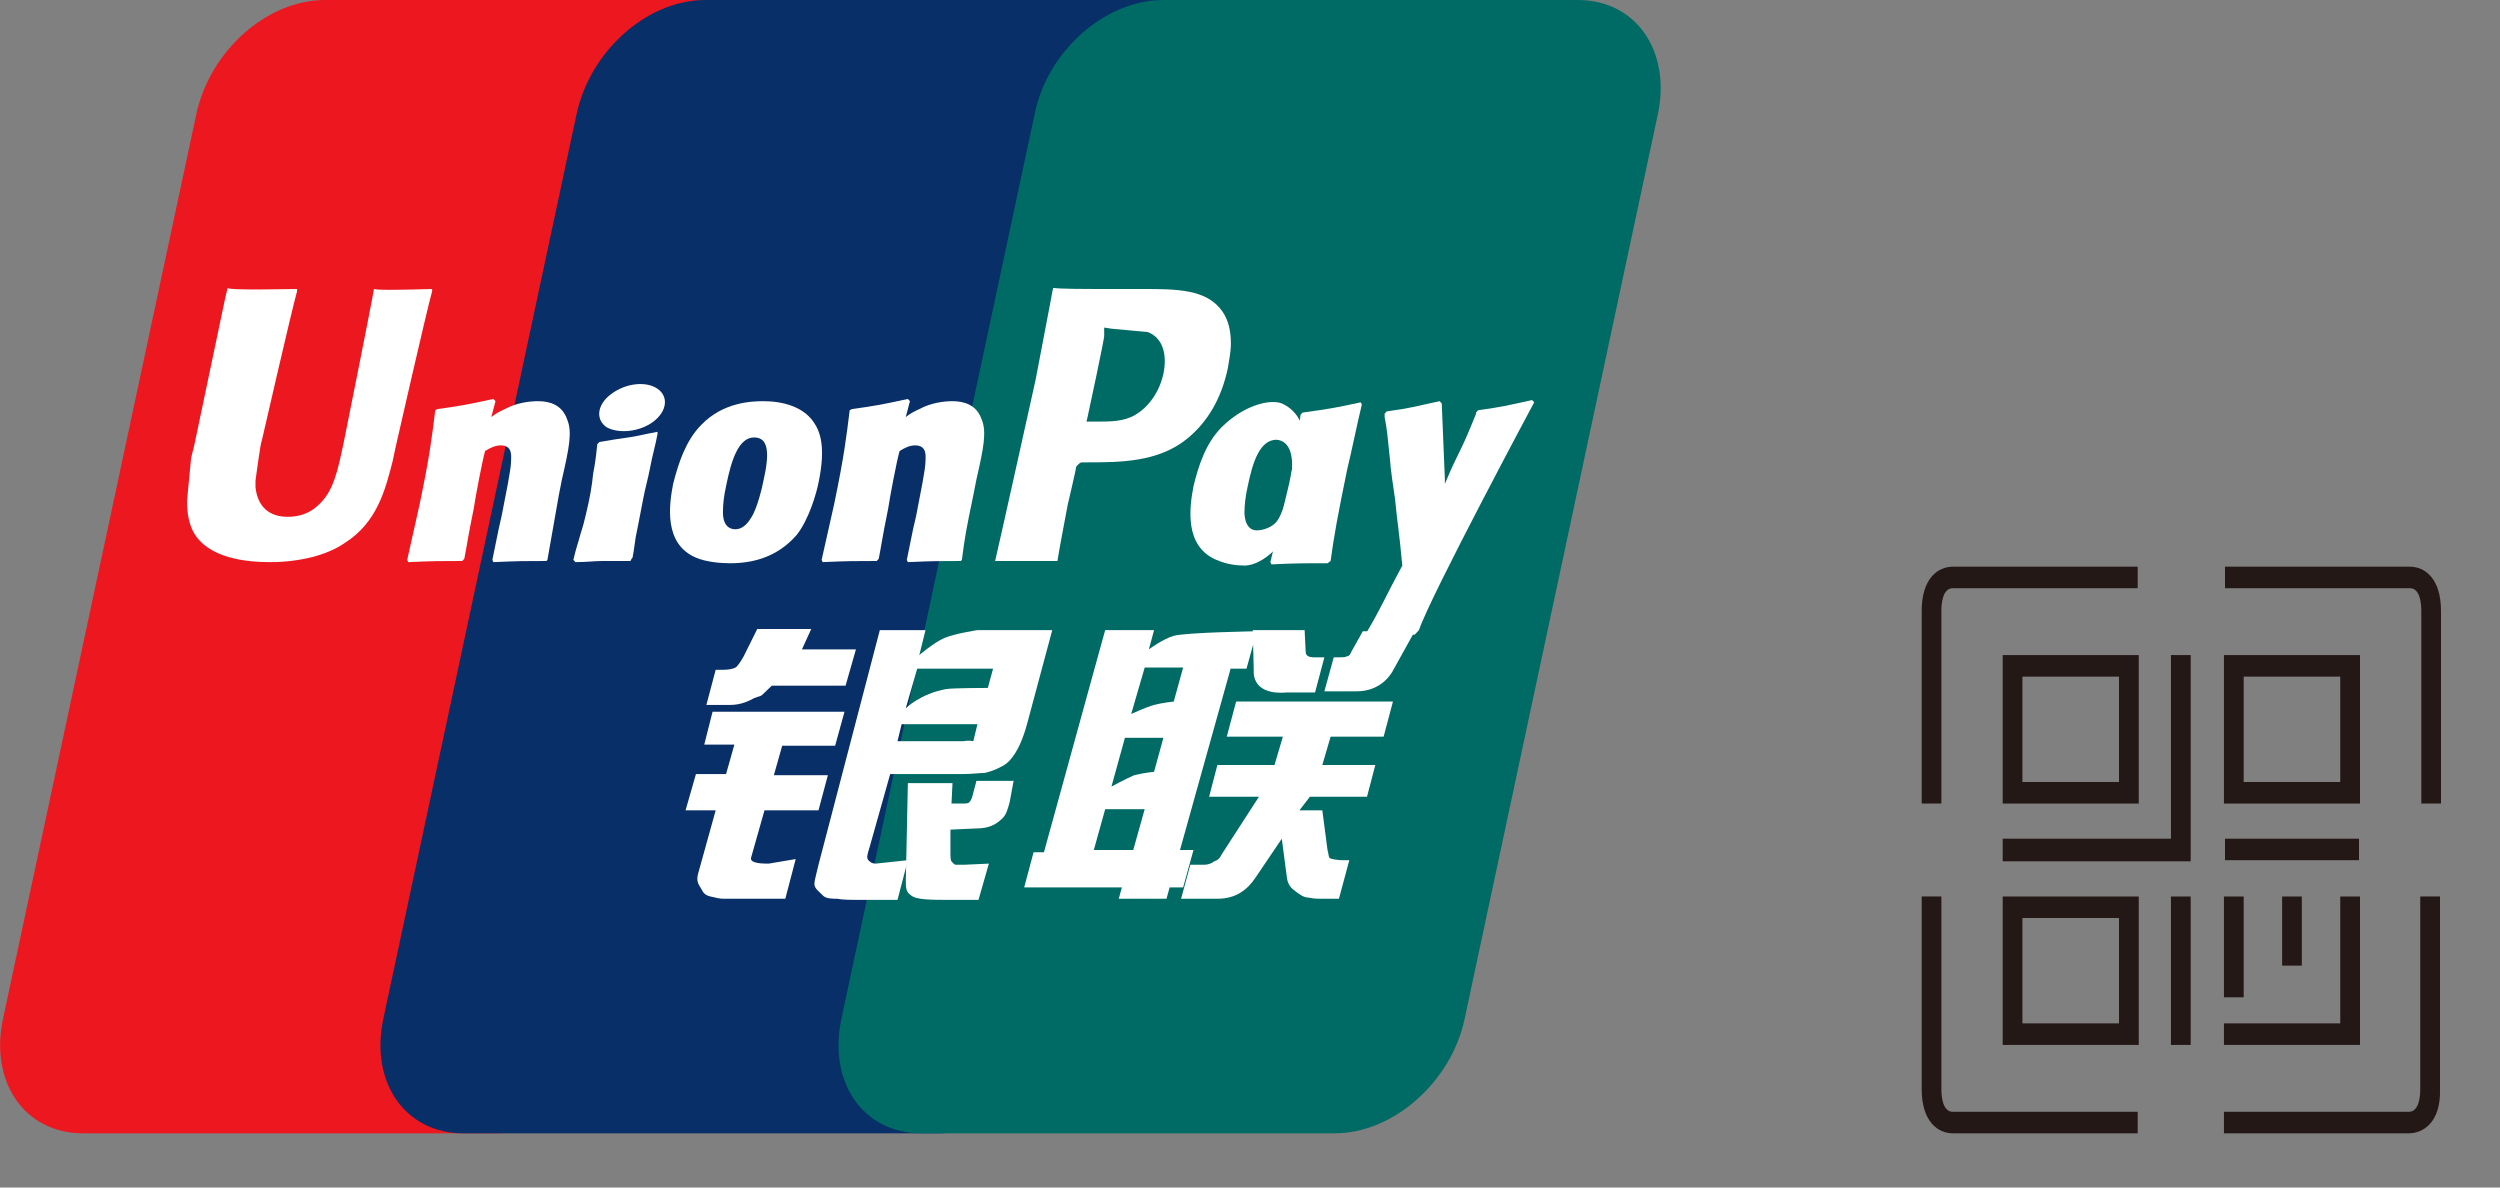<svg width="40" height="19" viewBox="0 0 40 19" fill="none" xmlns="http://www.w3.org/2000/svg">
<rect x="0" y="0" width="40" height="19" fill="#808080" stroke="none"/>
<g clip-path="url(#clip0_3603_656)">
<path d="M5.201 0H11.832C12.762 0 13.328 0.816 13.112 1.831L10.037 16.302C9.821 17.317 8.89 18.133 7.959 18.133H1.328C0.397 18.133 -0.168 17.317 0.048 16.302L3.14 1.831C3.356 0.816 4.27 0 5.201 0Z" fill="#ED171F"/>
<path d="M11.285 0H18.913C19.844 0 19.429 0.816 19.212 1.831L16.105 16.302C15.889 17.317 15.955 18.133 15.024 18.133H7.412C6.482 18.133 5.917 17.317 6.133 16.302L9.224 1.831C9.44 0.816 10.354 0 11.285 0Z" fill="#082F67"/>
<path d="M18.614 0H25.245C26.176 0 26.741 0.816 26.525 1.831L23.434 16.302C23.218 17.317 22.287 18.133 21.357 18.133H14.742C13.811 18.133 13.246 17.317 13.462 16.302L16.553 1.831C16.753 0.816 17.683 0 18.614 0Z" fill="#006A65"/>
<path fill-rule="evenodd" clip-rule="evenodd" d="M17.501 13.6H18.132L18.315 12.947H17.683L17.501 13.6ZM17.999 11.805L17.783 12.585C17.783 12.585 18.016 12.458 18.149 12.403C18.282 12.367 18.465 12.349 18.465 12.349L18.614 11.805H17.999ZM18.315 10.681L18.099 11.424C18.099 11.424 18.332 11.315 18.465 11.279C18.598 11.243 18.78 11.225 18.78 11.225L18.93 10.681H18.315ZM19.695 10.681L18.88 13.6H19.096L18.93 14.198H18.714L18.664 14.38H17.9L17.95 14.198H16.387L16.537 13.636H16.703L17.517 10.681L17.683 10.082H18.465L18.382 10.39C18.382 10.39 18.598 10.227 18.78 10.173C18.98 10.118 20.11 10.1 20.11 10.1L19.944 10.699H19.695V10.681Z" fill="white"/>
<path d="M20.044 10.082H20.874L20.891 10.427C20.891 10.481 20.924 10.517 21.024 10.517H21.19L21.041 11.079H20.592C20.193 11.116 20.044 10.934 20.06 10.717L20.044 10.082Z" fill="white"/>
<path d="M20.143 12.748H19.346L19.478 12.24H20.392L20.526 11.787H19.628L19.778 11.225H22.287L22.138 11.787H21.29L21.157 12.24H22.005L21.872 12.748H20.958L20.791 12.965H21.157L21.24 13.6C21.257 13.654 21.257 13.709 21.273 13.727C21.29 13.745 21.406 13.763 21.473 13.763H21.589L21.423 14.38H21.14C21.09 14.38 21.024 14.38 20.941 14.362C20.858 14.362 20.791 14.307 20.741 14.271C20.692 14.235 20.609 14.18 20.592 14.053L20.509 13.419L20.093 14.035C19.96 14.235 19.778 14.38 19.478 14.38H18.897L19.046 13.836H19.262C19.329 13.836 19.379 13.818 19.429 13.781C19.478 13.763 19.512 13.745 19.545 13.673L20.143 12.748Z" fill="white"/>
<path d="M11.401 11.388H13.512L13.362 11.932H12.515L12.382 12.403H13.246L13.096 12.965H12.232L12.016 13.727C11.999 13.818 12.216 13.818 12.299 13.818L12.731 13.745L12.565 14.38H11.584C11.501 14.38 11.451 14.362 11.368 14.344C11.285 14.325 11.252 14.289 11.218 14.217C11.185 14.162 11.135 14.108 11.169 13.981L11.451 12.965H10.969L11.135 12.385H11.617L11.75 11.914H11.268L11.401 11.388Z" fill="white"/>
<path d="M12.831 10.39H13.695L13.529 10.971H12.349L12.216 11.098C12.166 11.152 12.149 11.134 12.066 11.17C11.999 11.206 11.867 11.279 11.684 11.279H11.302L11.451 10.717H11.567C11.667 10.717 11.734 10.699 11.767 10.681C11.8 10.662 11.85 10.59 11.9 10.499L12.116 10.064H12.98L12.831 10.39Z" fill="white"/>
<path fill-rule="evenodd" clip-rule="evenodd" d="M14.492 11.333C14.492 11.333 14.725 11.098 15.141 11.025C15.24 11.007 15.805 11.007 15.805 11.007L15.889 10.699H14.675L14.492 11.333ZM15.639 11.587H14.426L14.36 11.859H15.406C15.523 11.841 15.556 11.859 15.573 11.859L15.639 11.587ZM14.077 10.082H14.808L14.709 10.481C14.709 10.481 14.941 10.282 15.107 10.209C15.274 10.137 15.639 10.082 15.639 10.082H16.836L16.437 11.569C16.37 11.823 16.287 11.986 16.238 12.059C16.188 12.131 16.138 12.204 16.038 12.258C15.938 12.313 15.839 12.349 15.756 12.367C15.672 12.367 15.556 12.385 15.39 12.385H14.243L13.911 13.564C13.877 13.673 13.861 13.727 13.894 13.763C13.911 13.781 13.944 13.818 14.011 13.818L14.526 13.763L14.36 14.398H13.794C13.612 14.398 13.479 14.398 13.396 14.38C13.312 14.38 13.213 14.38 13.163 14.325C13.113 14.271 13.03 14.217 13.03 14.144C13.03 14.09 13.063 13.981 13.096 13.836L14.077 10.082Z" fill="white"/>
<path d="M16.221 12.476L16.154 12.838C16.121 12.947 16.105 13.038 16.022 13.11C15.938 13.183 15.839 13.255 15.623 13.255L15.207 13.274V13.673C15.207 13.781 15.224 13.781 15.24 13.8C15.257 13.818 15.274 13.836 15.29 13.836H15.423L15.822 13.818L15.656 14.398H15.207C14.891 14.398 14.659 14.398 14.576 14.325C14.493 14.271 14.493 14.198 14.493 14.09L14.526 12.53H15.24L15.224 12.857H15.39C15.44 12.857 15.49 12.857 15.506 12.838C15.523 12.82 15.54 12.802 15.556 12.748L15.623 12.494H16.221V12.476Z" fill="white"/>
<path d="M5.983 4.624C5.967 4.751 5.501 7.072 5.501 7.072C5.401 7.543 5.335 7.87 5.086 8.088C4.953 8.214 4.787 8.269 4.604 8.269C4.305 8.269 4.122 8.106 4.088 7.797V7.689C4.088 7.689 4.172 7.054 4.188 7.054C4.188 7.054 4.67 4.95 4.753 4.66C4.753 4.642 4.753 4.642 4.753 4.624C3.806 4.642 3.64 4.624 3.64 4.606C3.64 4.624 3.607 4.751 3.607 4.751L3.108 7.126L3.058 7.326L2.992 8.015C2.992 8.214 3.025 8.378 3.091 8.505C3.324 8.94 3.956 8.994 4.321 8.994C4.787 8.994 5.235 8.885 5.518 8.686C6.033 8.36 6.166 7.834 6.282 7.38L6.332 7.145C6.332 7.145 6.831 4.95 6.914 4.66C6.914 4.642 6.914 4.642 6.914 4.624C6.249 4.642 6.05 4.642 5.983 4.624Z" fill="white"/>
<path d="M8.742 8.976C8.41 8.976 8.293 8.976 7.894 8.994L7.878 8.958C7.911 8.795 7.944 8.631 7.978 8.468L8.027 8.251C8.094 7.906 8.177 7.507 8.177 7.38C8.177 7.308 8.21 7.126 8.011 7.126C7.928 7.126 7.845 7.163 7.761 7.217C7.712 7.398 7.612 7.924 7.579 8.142C7.479 8.631 7.479 8.686 7.429 8.94L7.396 8.976C7.047 8.976 6.931 8.976 6.532 8.994L6.515 8.958C6.581 8.668 6.648 8.359 6.714 8.069C6.881 7.271 6.914 6.963 6.964 6.564L6.997 6.546C7.379 6.492 7.479 6.474 7.894 6.383L7.928 6.419L7.861 6.673C7.928 6.619 7.994 6.582 8.077 6.546C8.277 6.437 8.493 6.419 8.609 6.419C8.792 6.419 8.991 6.474 9.074 6.709C9.158 6.909 9.108 7.163 8.991 7.67L8.941 7.924C8.842 8.486 8.825 8.577 8.759 8.958L8.742 8.976Z" fill="white"/>
<path d="M10.088 8.976C9.889 8.976 9.756 8.976 9.64 8.976C9.507 8.976 9.39 8.994 9.207 8.994L9.191 8.976L9.174 8.958C9.224 8.74 9.257 8.668 9.274 8.595C9.291 8.523 9.324 8.45 9.374 8.233C9.44 7.961 9.473 7.761 9.49 7.58C9.523 7.417 9.54 7.271 9.556 7.108L9.573 7.09L9.59 7.072C9.789 7.036 9.922 7.018 10.055 6.999C10.188 6.981 10.321 6.945 10.52 6.909V6.927V6.945C10.487 7.126 10.437 7.29 10.404 7.471C10.371 7.652 10.321 7.815 10.288 7.997C10.221 8.359 10.188 8.505 10.171 8.595C10.155 8.686 10.155 8.74 10.121 8.922L10.105 8.94L10.088 8.976Z" fill="white"/>
<path d="M12.216 7.689C12.199 7.779 12.116 8.142 12.016 8.287C11.95 8.396 11.867 8.468 11.767 8.468C11.734 8.468 11.567 8.468 11.567 8.196C11.567 8.069 11.584 7.924 11.617 7.779C11.7 7.362 11.817 6.999 12.066 6.999C12.299 6.999 12.315 7.253 12.216 7.689ZM13.096 7.725C13.213 7.163 13.13 6.909 13.013 6.746C12.847 6.51 12.531 6.419 12.216 6.419C12.016 6.419 11.567 6.437 11.218 6.8C10.969 7.054 10.853 7.417 10.77 7.743C10.703 8.087 10.62 8.704 11.135 8.922C11.302 8.994 11.534 9.012 11.684 9.012C12.066 9.012 12.448 8.903 12.747 8.559C12.947 8.305 13.063 7.888 13.096 7.725Z" fill="white"/>
<path d="M21.24 9.012C20.841 9.012 20.725 9.012 20.343 9.03L20.326 8.994C20.426 8.577 20.526 8.16 20.625 7.743C20.741 7.199 20.775 6.963 20.808 6.637L20.841 6.601C21.24 6.546 21.357 6.528 21.772 6.437L21.789 6.474C21.706 6.818 21.639 7.163 21.556 7.507C21.406 8.233 21.34 8.595 21.29 8.976L21.24 9.012Z" fill="white"/>
<path d="M20.642 7.725C20.625 7.815 20.542 8.178 20.442 8.323C20.376 8.432 20.21 8.486 20.11 8.486C20.077 8.486 19.927 8.486 19.911 8.214C19.911 8.087 19.927 7.942 19.96 7.797C20.044 7.38 20.16 7.036 20.426 7.036C20.642 7.054 20.725 7.308 20.642 7.725ZM21.44 7.761C21.556 7.199 21.091 7.707 21.008 7.525C20.891 7.235 20.958 6.655 20.509 6.455C20.326 6.383 19.911 6.474 19.545 6.836C19.296 7.09 19.179 7.435 19.096 7.779C19.03 8.124 18.947 8.74 19.462 8.958C19.628 9.03 19.778 9.049 19.927 9.049C20.442 9.012 20.841 8.16 21.14 7.815C21.357 7.562 21.406 7.942 21.44 7.761Z" fill="white"/>
<path d="M15.373 8.976C15.041 8.976 14.925 8.976 14.526 8.994L14.509 8.958C14.542 8.795 14.575 8.631 14.609 8.468L14.659 8.251C14.725 7.906 14.808 7.507 14.808 7.38C14.808 7.308 14.841 7.126 14.642 7.126C14.559 7.126 14.476 7.163 14.393 7.217C14.343 7.398 14.243 7.924 14.21 8.142C14.11 8.631 14.11 8.686 14.06 8.94L14.027 8.976C13.678 8.976 13.562 8.976 13.163 8.994L13.146 8.958C13.213 8.668 13.279 8.359 13.346 8.069C13.512 7.271 13.545 6.963 13.595 6.564L13.628 6.546C14.011 6.492 14.11 6.474 14.526 6.383L14.559 6.419L14.492 6.673C14.559 6.619 14.625 6.582 14.709 6.546C14.908 6.437 15.124 6.419 15.24 6.419C15.423 6.419 15.623 6.474 15.706 6.709C15.789 6.909 15.739 7.163 15.623 7.67L15.573 7.924C15.456 8.486 15.44 8.577 15.39 8.958L15.373 8.976Z" fill="white"/>
<path d="M18.265 4.624H17.983C17.268 4.624 16.969 4.624 16.852 4.606C16.836 4.66 16.819 4.769 16.819 4.769L16.57 6.075C16.57 6.075 15.955 8.849 15.922 8.976C16.553 8.976 16.803 8.976 16.919 8.976C16.936 8.849 17.085 8.069 17.085 8.069C17.085 8.069 17.218 7.507 17.218 7.471C17.218 7.471 17.251 7.417 17.301 7.398H17.368C17.916 7.398 18.531 7.398 18.996 7.018C19.329 6.746 19.545 6.365 19.645 5.893C19.661 5.785 19.694 5.639 19.694 5.494C19.694 5.313 19.661 5.132 19.561 4.987C19.312 4.624 18.83 4.624 18.265 4.624ZM18.614 5.984C18.548 6.274 18.381 6.51 18.165 6.637C17.983 6.746 17.767 6.746 17.534 6.746H17.384L17.401 6.673C17.401 6.673 17.683 5.367 17.667 5.367V5.295V5.241L17.783 5.259C17.783 5.259 18.348 5.313 18.365 5.313C18.598 5.404 18.681 5.658 18.614 5.984Z" fill="white"/>
<path d="M24.547 6.437L24.514 6.401C24.099 6.492 24.032 6.51 23.65 6.564L23.617 6.601V6.619C23.334 7.326 23.351 7.181 23.118 7.743C23.118 7.725 23.118 7.707 23.118 7.67L23.068 6.455L23.035 6.419C22.603 6.51 22.586 6.528 22.188 6.582L22.154 6.619C22.154 6.637 22.154 6.655 22.154 6.673C22.204 6.945 22.188 6.891 22.237 7.326C22.254 7.543 22.287 7.761 22.32 7.979C22.354 8.341 22.387 8.505 22.437 9.049C22.171 9.538 22.104 9.719 21.855 10.136L21.872 10.173C22.254 10.155 22.354 10.155 22.636 10.155L22.703 10.082C22.886 9.538 24.547 6.437 24.547 6.437Z" fill="white"/>
<path d="M10.454 6.746C10.67 6.582 10.703 6.347 10.52 6.22C10.338 6.093 10.005 6.129 9.772 6.31C9.556 6.474 9.523 6.709 9.706 6.836C9.905 6.945 10.238 6.909 10.454 6.746Z" fill="white"/>
<path d="M22.636 10.1L22.304 10.699C22.204 10.898 22.005 11.061 21.706 11.061H21.19L21.34 10.517H21.44C21.489 10.517 21.523 10.517 21.556 10.499C21.589 10.499 21.606 10.463 21.622 10.427L21.805 10.1H22.636Z" fill="white"/>
<path d="M39.056 12.857H38.741V9.774C38.741 9.665 38.724 9.411 38.558 9.411H35.6V9.067H38.558C38.791 9.067 39.056 9.248 39.056 9.774V12.857Z" fill="#231815"/>
<path d="M31.062 12.857H30.747V9.774C30.747 9.248 31.012 9.067 31.245 9.067H34.203V9.411H31.245C31.079 9.411 31.062 9.665 31.062 9.774V12.857Z" fill="#231815"/>
<path d="M34.203 18.133H31.245C31.012 18.133 30.747 17.952 30.747 17.426V14.343H31.062V17.426C31.062 17.535 31.079 17.789 31.245 17.789H34.203V18.133Z" fill="#231815"/>
<path d="M38.541 18.133H35.583V17.789H38.541C38.707 17.789 38.724 17.535 38.724 17.426V14.343H39.04V17.426C39.056 17.952 38.774 18.133 38.541 18.133Z" fill="#231815"/>
<path d="M35.051 13.781H32.043V13.419H34.735V10.481H35.051V13.781Z" fill="#231815"/>
<path d="M37.744 13.419H35.6V13.763H37.744V13.419Z" fill="#231815"/>
<path d="M35.051 14.344H34.735V16.719H35.051V14.344Z" fill="#231815"/>
<path d="M34.22 12.857H32.043V10.481H34.22V12.857ZM32.359 12.512H33.904V10.826H32.359V12.512Z" fill="#231815"/>
<path d="M37.76 12.857H35.583V10.481H37.76V12.857ZM35.899 12.512H37.444V10.826H35.899V12.512Z" fill="#231815"/>
<path d="M34.22 16.719H32.043V14.344H34.22V16.719ZM32.359 16.374H33.904V14.688H32.359V16.374Z" fill="#231815"/>
<path d="M35.899 14.344H35.583V15.957H35.899V14.344Z" fill="#231815"/>
<path d="M37.76 16.719H35.583V16.374H37.444V14.344H37.76V16.719Z" fill="#231815"/>
<path d="M36.829 14.344H36.514V15.45H36.829V14.344Z" fill="#231815"/>
</g>
<defs>
<clipPath id="clip0_3603_656">
<rect width="39.056" height="18.133" fill="white"/>
</clipPath>
</defs>
</svg>
